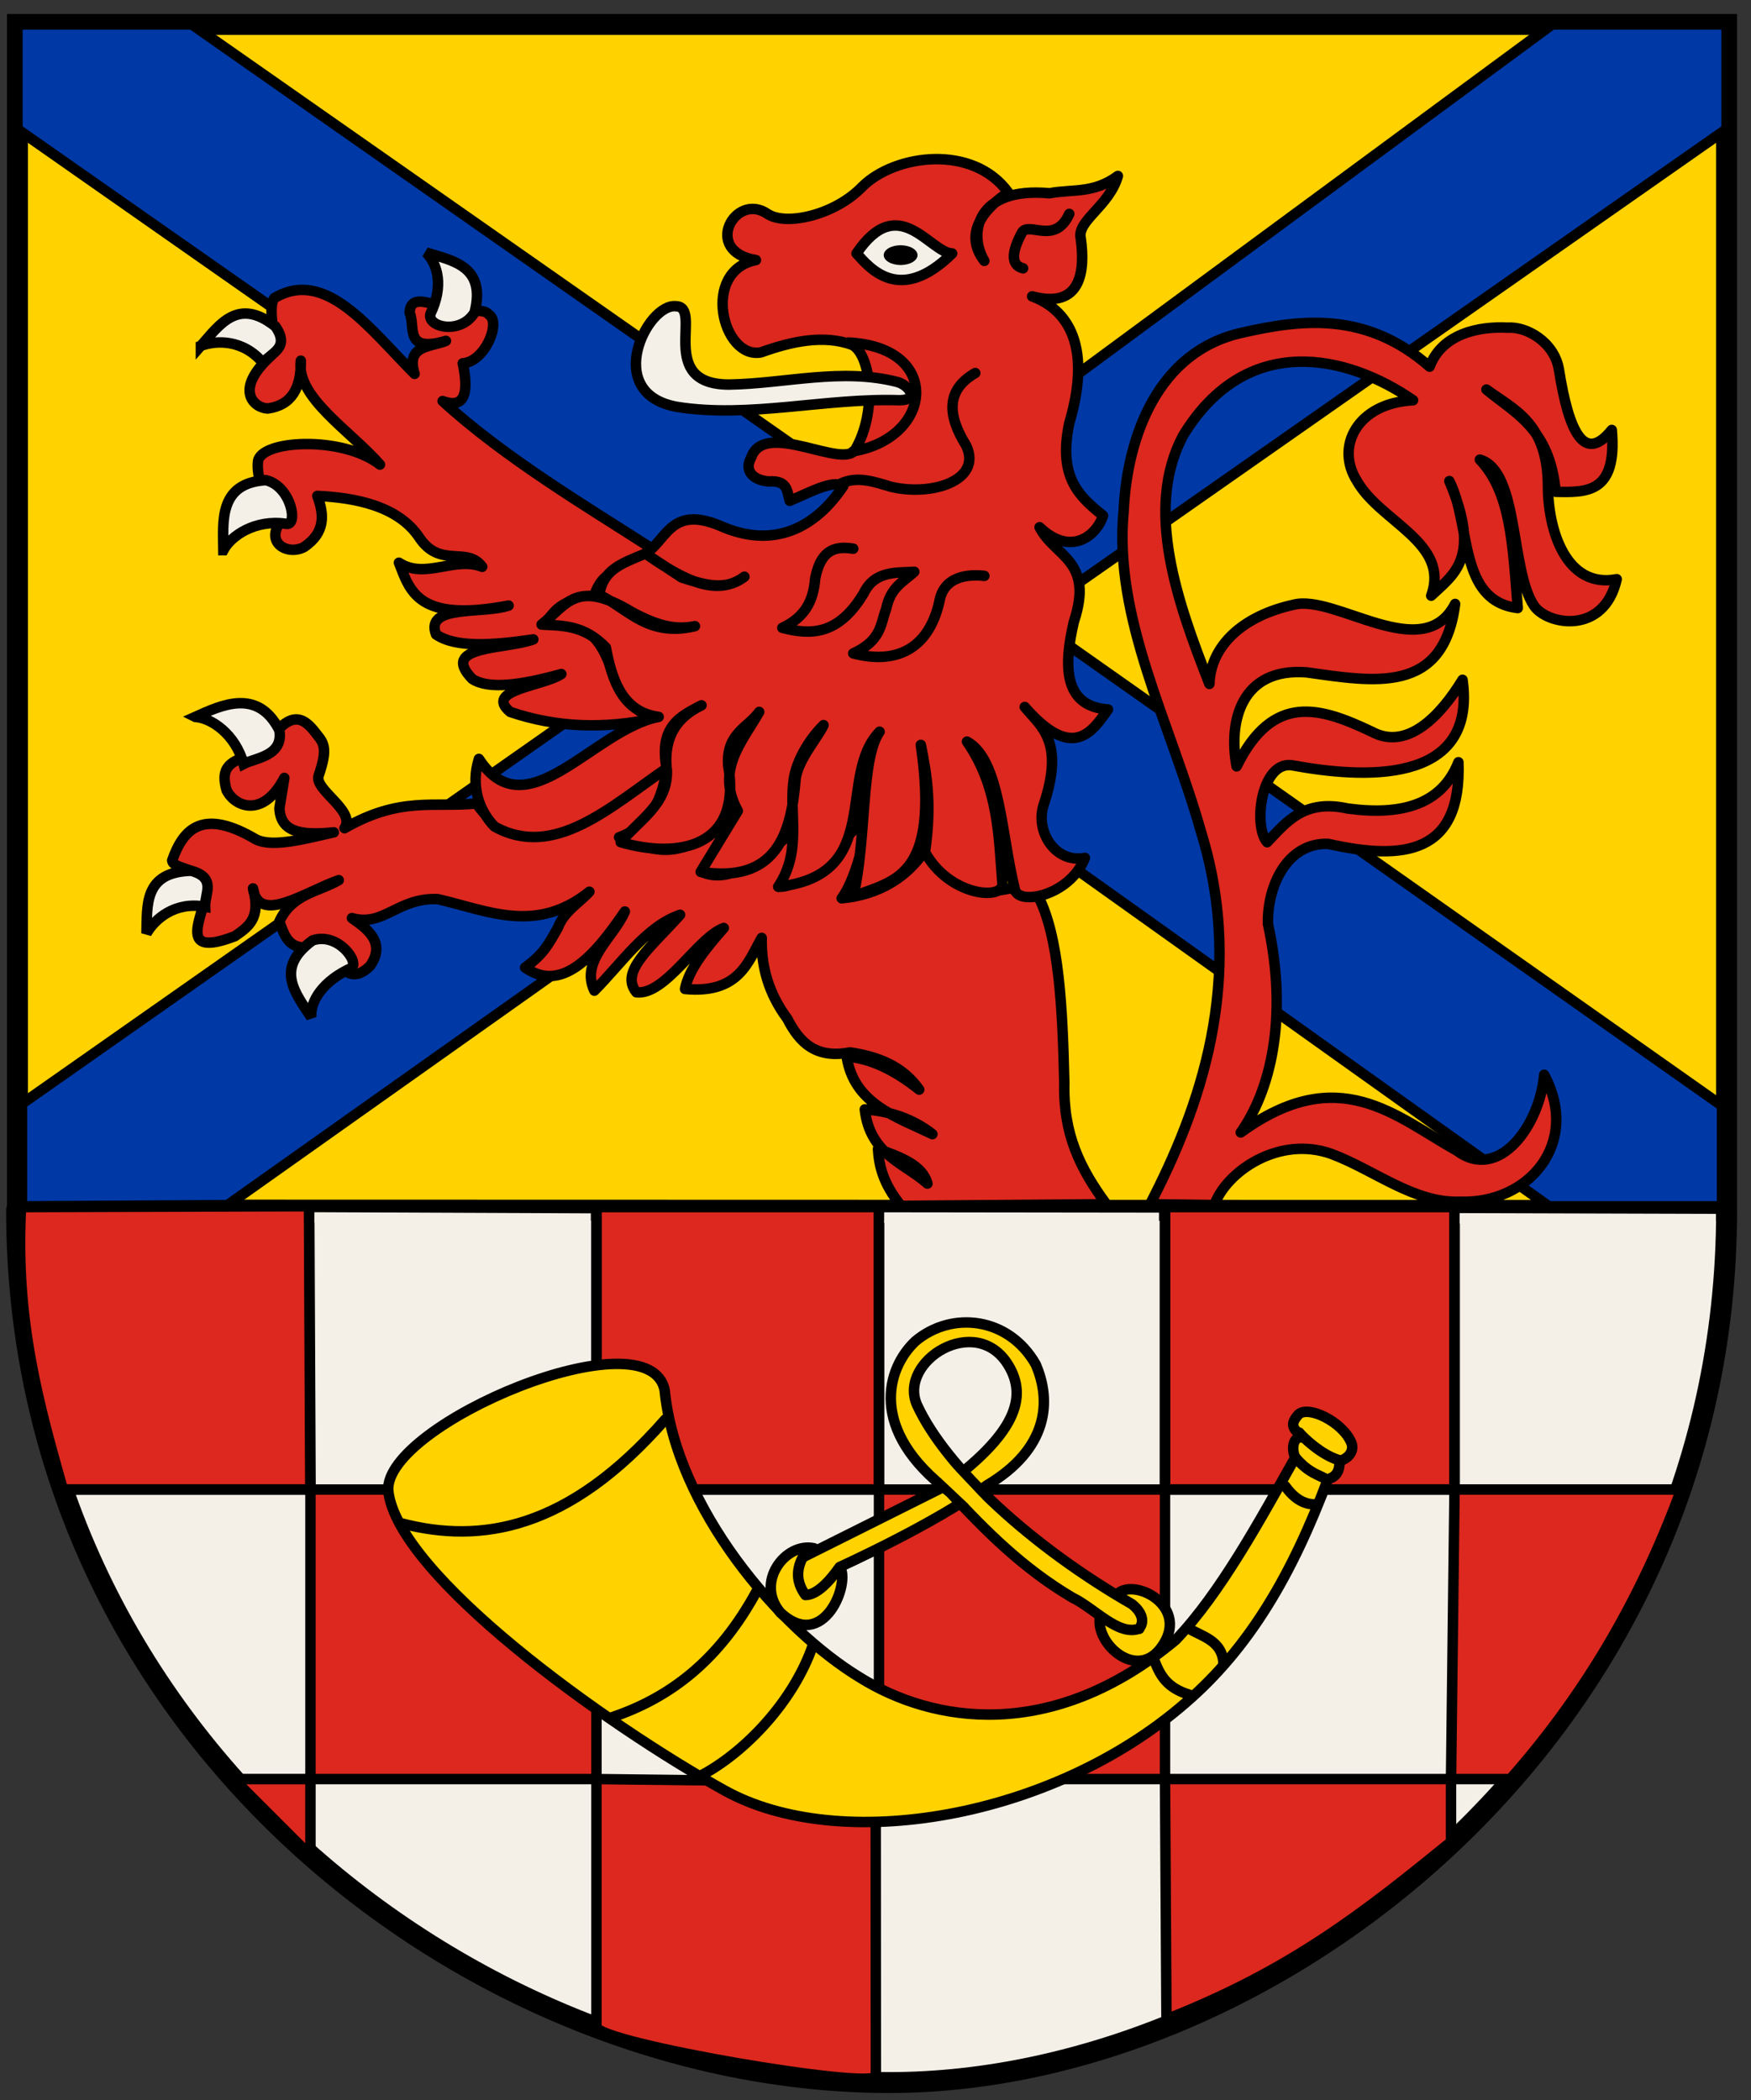 <!-- Created with Inkscape (http://www.inkscape.org/) -->
<svg xmlns:rdf="http://www.w3.org/1999/02/22-rdf-syntax-ns#" xmlns="http://www.w3.org/2000/svg" height="602" width="502" version="1.1" xmlns:cc="http://creativecommons.org/ns#" xmlns:dc="http://purl.org/dc/elements/1.1/">
 <rect width="100%" height="100%" fill="#333333" stroke="none"/>

 <g transform="translate(0,-450.362)">
  <g transform="translate(-5,185)">
   <rect stroke-dasharray="none" height="340.71" width="490" stroke="#000" stroke-miterlimit="4" y="272.36" x="10" stroke-width="6" fill="#ffd200"/>
   <path stroke-linejoin="round" d="M9.764,612.24,500,612.36c0,150-130,250-240,250-120,0-250.24-100.12-250.24-250.12z" stroke="#000" stroke-linecap="round" stroke-miterlimit="4" stroke-width="6" fill="#f4f0e8"/>
   <path stroke-linejoin="miter" d="m60,272.36,200,140,190-140,50,0,0,30-200,140,198.7,140,0,28.818-49.645,0l-189.06-134.8-189.76,134.45-58.936,0.355v-29.409l198.7-139.41-200-140v-30z" stroke="#000" stroke-linecap="butt" stroke-miterlimit="4" stroke-dasharray="none" stroke-width="3" fill="#0039a6"/>
   <path stroke-linejoin="round" d="m11,611.36,82.619-0.255,0.381,81.255-71,0c-6.82-24.18-13.78-48.22-12-81z" stroke="#000" stroke-linecap="round" stroke-miterlimit="4" stroke-width="3.072" fill="#dc281e"/>
   <rect stroke-linejoin="round" stroke-dasharray="none" height="81" width="81" stroke="#000" stroke-linecap="round" stroke-miterlimit="4" y="611.36" x="176" stroke-width="3.072" fill="#dc281e"/>
   <rect stroke-linejoin="round" stroke-dasharray="none" height="81" width="83" stroke="#000" stroke-linecap="round" stroke-miterlimit="4" y="611.36" x="339" stroke-width="3.072" fill="#dc281e"/>
   <rect stroke-linejoin="round" stroke-dasharray="none" height="83" width="82" stroke="#000" stroke-linecap="round" stroke-miterlimit="4" y="692.36" x="257" stroke-width="2.984" fill="#dc281e"/>
   <rect stroke-linejoin="round" stroke-dasharray="none" height="83" width="82" stroke="#000" stroke-linecap="round" stroke-miterlimit="4" y="692.36" x="94" stroke-width="2.984" fill="#dc281e"/>
   <path stroke-linejoin="round" d="m422,692.36,65,0c-10.366,28.239-25.566,56.514-49,83h-17z" stroke="#000" stroke-linecap="round" stroke-miterlimit="4" stroke-width="2.998" fill="#dc281e"/>
   <path stroke-linejoin="round" d="m176,775.36,80.054,0.946,0.054,84.163c0,4.2-80.109-9.464-80.109-14.109z" stroke="#000" stroke-linecap="round" stroke-miterlimit="4" stroke-width="2.984" fill="#dc281e"/>
   <path stroke-linejoin="round" d="m339,775.36,82,0,0,18c-24.99,20.314-45.766,36.771-81.585,50.851z" stroke="#000" stroke-linecap="round" stroke-miterlimit="4" stroke-width="2.984" fill="#dc281e"/>
   <path stroke-linejoin="miter" d="m94,775.36-22,0,22,22z" stroke="#000" stroke-linecap="butt" stroke-miterlimit="4" stroke-dasharray="none" stroke-width="3" fill="#dc281e"/>
   <path stroke-linejoin="round" d="m251.69,746.34c-23.423-14.14-52.841-48.781-56.132-82.419-4.404-22.238-80.261,9.649-79.259,28.671,2.4,24.177,62.407,67.183,96.443,86.042,33.077,18.336,93.76,8.166,132.04-25.028,18.379-15.787,30.661-36.834,40.92-64.224,2.086-0.555,3.449-1.979,3.313-5.2,2.695-0.72,4.34-2.976,3.377-5.3-2.523-5.963-12.387-10.722-15.128-8.037-2.347,2.679-2.028,3.94,1.418,6.619-3.231-0.727-3.422,3.671-2.329,5.691-10.147,18.011-21.417,38.859-34.332,52.365-35.619,29.573-69.719,23.632-90.33,10.82z" stroke="#000" stroke-linecap="round" stroke-miterlimit="4" stroke-dasharray="none" stroke-width="3" fill="#ffd200"/>
   <path stroke-linejoin="round" d="m238.36,709.2c-2.369,5.434-2.811,9.217-2.063,11.981l9.422-6.705c3.297,4.373-4.52,24.783-16.996,13.151-7.354-8.695,1.493-20.225,9.637-18.428z" stroke="#000" stroke-linecap="round" stroke-miterlimit="4" stroke-dasharray="none" stroke-width="3" fill="#ffd200"/>
   <path stroke-linejoin="round" d="m325.26,722.38c4.818-5.012,21.654,3.696,12.392,15.611-7.3,9.361-19.508-2.3-17.091-9.88l11.064,4.169z" stroke="#000" stroke-linecap="round" stroke-miterlimit="4" stroke-dasharray="none" stroke-width="3" fill="#ffd200"/>
   <path stroke-linejoin="round" d="m235.13,711.8,39.984-19.989c21.112-15.308,24.609-25.857,18.944-35.151-9.274-15.119-31.636-1.124-26.169,11.404,8.348,18.198,33.221,40.843,61.626,57.146,3.714,2.946,3.316,5.886,1.891,7.091-5.928,1.984-12.659-5.951-18.996-8.982-14.176-8.391-24.844-19.12-35.065-30.147-23.664-17.882-18.095-35.646-9.928-43.322,10.429-8.799,26.793-6.966,34.511,6.623,4.659,10.73,3.513,24.302-14.016,34.697-14.447,10.842-42.194,23.405-42.194,23.405-3.009,4.286-6.613,8.031-9.81,8.022-2.317-3.188-2.914-6.719-0.778-10.797z" stroke="#000" stroke-linecap="round" stroke-miterlimit="4" stroke-dasharray="none" stroke-width="3" fill="#ffd200"/>
   <path stroke-linejoin="round" d="m120.08,702.05c22.749,5.935,47.894,1.938,75.641-29.784" stroke="#000" stroke-linecap="round" stroke-miterlimit="4" stroke-dasharray="none" stroke-width="3" fill="none"/>
   <path stroke-linejoin="round" d="m180.59,757.6c16.871-5.715,30.787-16.609,41.366-36.166" stroke="#000" stroke-linecap="round" stroke-miterlimit="4" stroke-dasharray="none" stroke-width="3" fill="none"/>
   <path stroke-linejoin="round" d="m206.36,774.14c12.387-6.679,26.141-21.061,31.675-37.112" stroke="#000" stroke-linecap="round" stroke-miterlimit="4" stroke-dasharray="none" stroke-width="3" fill="none"/>
   <path stroke-linejoin="round" d="m335.66,740.58c1.867,5.115,3.803,8.598,10.401,10.637" stroke="#000" stroke-linecap="round" stroke-miterlimit="4" stroke-dasharray="none" stroke-width="3" fill="none"/>
   <path stroke-linejoin="round" d="m345.59,732.07c3.733,2.341,9.891,3.476,10.164,10.164" stroke="#000" stroke-linecap="round" stroke-miterlimit="4" stroke-dasharray="none" stroke-width="3" fill="none"/>
   <path stroke-linejoin="round" d="m376.55,683.37c3.115,3.635,5.526,4.453,8.037,5.673" stroke="#000" stroke-linecap="round" stroke-miterlimit="4" stroke-dasharray="none" stroke-width="3" fill="none"/>
   <path stroke-linejoin="round" d="m377.5,676.05c1.038,1.314,6.157,6.246,11.11,7.801" stroke="#000" stroke-linecap="round" stroke-miterlimit="4" stroke-dasharray="none" stroke-width="3" fill="none"/>
   <path stroke-linejoin="round" d="m373.48,691.41c2.364,3.309,5.043,5.043,8.037,5.2" stroke="#000" stroke-linecap="round" stroke-miterlimit="4" stroke-dasharray="none" stroke-width="3" fill="none"/>
   <path fill="#ffd200" d="m275.03,689.4,3.546-2.837,8.037,8.51-3.546,1.891z"/>
   <path stroke-linejoin="round" d="m83.678,350.79c14.723-8.693,27.262,8.83,40.184,21.747-2.598-8.278,4.55-7.622,8.982-9.455-12.114,3.566-8.658-4.113-10.401-8.037,0.144-5.883,6.902-2.196,12.254-0.749,3.67,0.993,8.757-0.863,10.438,1.222,3.624,2.207-1.121,13.604-7.459,13.986,2.099,9.983-0.319,12.816-5.778,10.833,17.728,16.252,41.603,30.418,59.331,41.839-5.199,10.725-11.916,2.669-15.86,13.868-11.783,1.809-11.086,5.401-14.87,8.352,6.91,0.281,14.176-2.049,19.282,11.466,3.42,10.686,7.968,13.479,12.629,15.481-14.014,3.016-27.746,2.655-41.13-1.891-7.671-6.354,9.355-7.339,14.656-10.873-11.537,3.225-20.904,4.477-25.529,1.418-9.567-9.743,9.511-8.396,17.492-11.346-11.756,1.74-22.348,2.432-27.893-1.418-3.279-8.67,13.423-5.773,20.801-8.273-25.935,4.908-28.192-3.979-31.438-12.292,7.564,4.918,15.837-1.925,23.874,1.182-4.361-5.985-12.06,0.575-18.034-8.386-6.113-9.171-18.568-11.447-29.242-11.943,2.03,5.391,2.319,10.515-3.782,14.656-5.12,2.756-12.742-1.963-4.869-9.39-6.901-3.014-8.78-11.14-8.368-14.957,0.307-6.341,24.12-7.707,34.984,0.709-8.7-9.865-24.144-19.355-22.692-29.784,0.142,7.864-2.667,12.776-9.455,13.71-3.903-0.085-9.904-5.324,0.902-15.103,2.484-2.447-1.429-13.506,0.989-16.572z" stroke="#000" stroke-linecap="round" stroke-miterlimit="4" stroke-dasharray="none" stroke-width="3" fill="#dc281e"/>
   <path stroke-linejoin="round" d="m95.97,476.07c1.987,2.419,2.943,4.164,0.396,11.605-1.466,4.09,10.767,10.07,7.405,15.106,16.034-9.218,25.778-5.856,37.821-7.091,14.561,20.911,36.099,1.992,54.604-10.164-1.338,8.852-4.469,16.473-13.71,19.856,8.27,2.658,15.532,8.466,30.966-4.728,0.341,6.11-5.259,9.587-7.328,14.656,8.059,3.509,16.232-3.059,26.181-11.518-0.405,3.898,0.696,10.66-3.961,15.773,7.371,0.307,16.837-12.721,24.837-19.329,0.444,4.027-2.903,17.351-6.872,22.638,11.164-1.049,18.972-6.399,23.874-13.71,4.571,7.175,11.019,13.927,24.347,10.873l8.037,2.127c6.075,11.569,7.071,32.166,7.564,53.658-0.344,14.666,4.513,24.487,12.055,34.748l-58.858,0.473c-5.291-6.593-6.309-11.585-6.619-16.31,6.37,2.283,12.735,4.568,14.183,9.928-6.678-5.943-16.511-8.311-17.965-21.274,7.381,0.524,13.893,2.785,19.383,7.091-10.538-5.063-22.498-8.704-24.583-22.22,6.934,0.486,13.868,3.93,20.801,9.455-4.793-6.832-11.914-9.475-19.841-10.665-9.69,1.861-14.416-2.688-17.98-9.664-5.481-7.384-7.514-15.151-7.328-23.165-3.902,6.794-6.465,16.108-21.983,14.656,1.012-5.446,5.737-11.423,11.11-17.492-7.454,2.646-16.716,19.411-25.056,18.438-4.868-5.941,4.111-12.813,12.528-22.22-9.739,3.326-16.867,14.011-24.583,21.747-4.076-8.64,5.529-15.175,8.746-22.692-9.05,13.348-18.305,23.305-28.602,16.074,5.36-3.924,6.623-6.518,9.47-11.534,1.646-4.509,6.212-7.141,8.967-10.213-15.391,12.325-29.298,5.352-43.494,2.127-11.504-0.467-15.443,8.052-24.583,5.437,3.684,2.624,10.111,6.767,5.2,13.71-7.563,7.501-10.416-5.203-15.128-5.673-7.591,1.64-9.089-1.836-10.873-7.091,3.673-7.939,11.088-8.395,17.019-11.819-9.73,3.421-22.998,12.906-24.583,2.364,2.43,8.734-1.502,11.105-5.2,13.71-20.216,7.737-5.01-10.967-8.746-16.31-3.153-3.375-9.041-3.142-9.219-5.437,3.233-9.231,8.899-14.96,24.055-5.992,4.826,2.351,13.817-0.158,22.275-2.045-10.597,1.12-15.194-0.648-15.601-6.855l1.418-8.746c-5.982,11.528-14.095,8.427-16.547,3.546-3.496-11.9,9.682-6.862,14.419-17.019,5.451-5.968,8.609-2.76,11.583,1.182z" stroke="#000" stroke-linecap="round" stroke-miterlimit="4" stroke-dasharray="none" stroke-width="3" fill="#dc281e"/>
   <path stroke-linejoin="round" d="m334.71,610.57,18.438,0.236c3.36-9.533,18.51-20.052,33.566-14.656,12.292,4.57,23.67,14.22,36.875,13.71,19.831,0.674,34.583-16.922,24.111-36.402-1.222,14.379-12.934,30.797-25.056,21.747-17.505-9.755-33.753-25.689-61.931-5.2,8.303-11.674,13.764-32.309,7.801-59.804-0.254-10.766,5.474-23.338,17.256-22.929,21.551,4.841,38.311,3.027,37.348-23.402-4.78,12.155-16.275,15.355-31.735,13.269-12.494-2.77-17.511,3.806-23.105,9.66-4.151-4.772-1.625-23.911,7.564-21.983,18.976,3.467,52.747,6.161,48.458-24.583-6.504,10.632-15.975,20.303-26.002,14.892-14.768-7.002-28.309-11.351-38.766,9.928-2.448-12.902,1.317-28.409,20.092-26.947,19.291,2.695,39.192,6.491,42.548-19.619-9.193,17.869-34.379-2.945-46.33,0.236-14.579,3.199-23.781,11.778-24.111,22.692-9.206-23.501-18.696-50.104-7.564-71.15,18.257-30.035,47.259-23.123,65.95-10.164-16.038,0.831-22.376,13.297-16.074,23.165,6.686,11.768,26.782,17.677,21.274,32.857,6.525-6.161,14.516-10.855,5.2-32.857,6.322,12.34,2.438,34.35,19.619,36.402-1.47-18.85-2.092-33.275-10.873-42.548,11.257,3.209,8.7,31.826,15.53,41.888,3.762,5.542,20.064,8.527,23.709-7.613-14.398,2.756-19.748-13.852-19.718-26.947-0.175-17.911-9.621-21.561-17.63-27.42,8.276,6.905,18.147,11.054,19.846,29.319,8.814,0.181,17.72,0.524,16.084-17.736-7.863,9.745-12.302,0.655-15.138-17.25-1.321-8.07-9.445-12.479-14.646-12.061-8.179-0.462-18.875,1.651-22.439,11.167-18.146-15.892-36.763-13.598-53.675-9.749-24.291,5.292-33.054,29.946-34.039,51.058-2.982,30.852,13.369,60.781,22.22,92.188,13.035,42.371-0.574,79.432-14.656,106.61z" stroke="#000" stroke-linecap="round" stroke-miterlimit="4" stroke-dasharray="none" stroke-width="3" fill="#dc281e"/>
   <path stroke-linejoin="round" d="m142.3,482.92c13.593,20.881,32.767-8.395,51.531-12.055-9.962-1.321-13.282-9.795-15.128-19.856-6.146-6.445-12.292-6.271-18.438-6.619,7.026-5.372,9.811-13.371,26.001-3.505,5.653,3.005,11.432,5.376,17.965,3.978-13.477,3.195-19.033-4.914-27.42-8.982,1.033-7.08,6.045-8.886,13.237-11.819,8.243,5.64,19.509,13.315,28.366,6.619-5.584,4.311-11.764,2.213-17.965,0.236l-10.401-6.855c6.13-3.847,7.223-13.809,21.274-8.037,15.491,6.974,27.525,0.578,35.457-11.346-3.18-1.806-9.662,1.871-15.365,4.255-0.813-2.597-0.423-5.946-6.013-5.557-4.7-0.37-7.051-3.241-5.097-6.735,3.767-11.377,26.841,3.712,30.02-2.6,6.197-10.878,4.351-26.937-0.946-29.784-8.256-3.092-17.661-0.959-26.238,2.127-11.041,2.032-17.232-23.352-1.418-26.474-15.427-2.449-5.999-19.645,3.309-13.237,5.365,3.547,19.421,0.315,27.214-7.834,9.371-9.263,31.688-12.245,41.809,1.688-5.86,3.909-13.355,11.23-6.855,19.619-4.625-7.734-2.406-21.319,18.674-19.383,6.482-1.252,12.575,0.225,19.619-4.964-2.518,8.78-11.856,12.805-10.637,17.965,1.316,9.432,0.064,20.313-13.946,16.547,8.677,3.23,17.761,12.265,10.637,36.402-3.32,15.785,3.164,21.153,9.692,26.474-1.922,5.918-9.409,11.746-18.201,3.309,4.315,8.525,15.725,9.366,9.825,27.135-2.886,12.398-3.122,24.187,9.795,25.104-4.524,6.4-10.104,15.025-23.874-0.709,4.803,5.789,11.514,9.905,5.364,28.252-2.343,7.722,3.62,16.66,11.891,15.005-4.303,10.977-19.266,13.801-20.092,8.982-3.865-15.373-4.18-37.135-13.71-42.312,9.134,13.217,9.067,27.268,10.164,40.894-0.091,4.661-15.346,3.302-22.22-9.219,2.045-13.902,0.472-22.376-1.182-30.729,5.603,38.626-8.004,38.832-19.383,43.494,3.953-16.984,2.09-39.39,7.564-47.276-12.373,12.683,1.425,41.137-29.075,44.439,6.909-10.365,3.012-20.724,4.442-30.703,0.754-5.263,4.235-11.353,8.559-15.628-1.447,3.317-7.583,10.217-8.031,15.709-1.266,15.528-5.566,29.746-27.19,26.366l10.637-17.492c-6.418-11.683,1.188-19.676,6.146-28.366-3.373,4.627-9.47,6.141-8.906,15.267,4.03,23.692-14.395,26.872-30.806,22.081,5.303-6.399,13.669-10.961,13.237-20.801-2.488-12.357,3.823-15.287,9.928-18.438-6.695,3.226-10.867,8.555-10.018,18.068-15.975,10.94-32.151,26.226-49.314,16.696-4.493-4.548-6.906-11.712-4.491-19.4z" stroke="#000" stroke-linecap="round" stroke-miterlimit="4" stroke-dasharray="none" stroke-width="3" fill="#dc281e"/>
   <path stroke-linejoin="round" d="m198.8,353.15c7.879,0.181-5.665,22.366,15.128,22.456,16.153-0.236,32.305-4.905,48.458-0.709,3.393,1.035,6.149,5.2,0.473,5.2-21.344-0.702-43.045,5.232-63.822,1.891-21.442-3.9-8.479-29.79-0.236-28.838z" stroke="#000" stroke-linecap="round" stroke-miterlimit="4" stroke-dasharray="none" stroke-width="3" fill="#f4f0e8"/>
   <path stroke-linejoin="round" d="m250.56,338.02c3.816,4.193,12.365,14.786,27.42,0-6.48-0.275-15.346-17.91-27.42,0z" stroke="#000" stroke-linecap="round" stroke-miterlimit="4" stroke-dasharray="none" stroke-width="3" fill="#f4f0e8"/>
   <path stroke-linejoin="round" d="m298.31,342.28c-3.975-0.976-2.928-5.497-0.236-10.401,2.12-2.94,9.438,3.724,13.474-5.2" stroke="#000" stroke-linecap="round" stroke-miterlimit="4" stroke-dasharray="none" stroke-width="3" fill="none"/>
   <path stroke-linejoin="round" d="m284.6,372.3c-8.461,4.863-7.979,12.164-2.6,20.801,4.7,9.972-9.822,14.591-21.511,11.819-4.806-1.419-9.613-3.182-14.419-0.946" stroke="#000" stroke-linecap="round" stroke-miterlimit="4" stroke-dasharray="none" stroke-width="3" fill="none"/>
   <path stroke-linejoin="round" d="m249.62,422.65c-4.426-0.646-9.129-0.431-10.902,8.459-0.544,6.775-3.078,11.227-9.426,14.233,7.929,2.047,16.008,2.345,23.34-9.92,3.172-6.617,9.654-5.793,14.481-6.154-3.041,2.853-6.777,4.313-8.063,10.675-1.682,4.375-1.246,8.943-9.429,12.726,11.968,3.158,21.506-0.921,24.666-14.75,1.233-7.594,8.612-7.965,12.919-7.47" stroke="#000" stroke-linecap="round" stroke-miterlimit="4" stroke-dasharray="none" stroke-width="3" fill="none"/>
   <path stroke-linejoin="round" d="m249.62,394.75c22.968-3.939,25.552-29.882-1.418-31.202" stroke="#000" stroke-linecap="round" stroke-miterlimit="4" stroke-dasharray="none" stroke-width="3" fill="none"/>
   <path d="m268.05,338.5c0,1.567-2.17,2.837-4.846,2.837-2.676,0-4.846-1.27-4.846-2.837s2.17-2.837,4.846-2.837c2.676,0,4.846,1.27,4.846,2.837z" fill="#000"/>
   <path stroke-linejoin="miter" d="m60.986,470.87c7.357-3.292,17.852-8.41,24.087,3.782,1.329,7.492-6.963,7.972-10.238,9.708-2.364-8.503-9.121-13.141-13.848-13.49z" stroke="#000" stroke-linecap="butt" stroke-miterlimit="4" stroke-dasharray="none" stroke-width="3" fill="#f4f0e8"/>
   <path stroke-linejoin="miter" d="m46.996,532.94c0.226-8.057-0.847-17.625,12.842-17.953,7.327,2.053,3.816,6.598,3.96,10.302-8.686-1.559-14.436,3.543-16.802,7.651z" stroke="#000" stroke-linecap="butt" stroke-miterlimit="4" stroke-dasharray="none" stroke-width="3" fill="#f4f0e8"/>
   <path stroke-linejoin="miter" d="m94.238,557.02c-4.388-6.761-10.704-14.028,0.379-22.07,7.197-2.47,13.573,6.273,11.114,7.904-8.036,3.648-11.878,9.441-11.493,14.166z" stroke="#000" stroke-linecap="butt" stroke-miterlimit="4" stroke-dasharray="none" stroke-width="3" fill="#f4f0e8"/>
   <path stroke-linejoin="miter" d="m69.04,423.08c-0.062-8.06-1.475-19.255,12.194-20.071,7.395,1.79,9.398,13.477,5.662,12.494-8.736-1.248-15.638,3.387-17.855,7.577z" stroke="#000" stroke-linecap="butt" stroke-miterlimit="4" stroke-dasharray="none" stroke-width="3" fill="#f4f0e8"/>
   <path stroke-linejoin="miter" d="m62.6,364.5c5.337-6.04,10.644-14.073,21.364-5.552,4.309,6.271-1.299,7.51-3.562,10.446-5.67-6.77-13.353-6.54-17.802-4.9z" stroke="#000" stroke-linecap="butt" stroke-miterlimit="4" stroke-dasharray="none" stroke-width="3" fill="#f4f0e8"/>
   <path stroke-linejoin="miter" d="m127.18,337.76c7.706,2.363,17.214,3.876,13.885,17.159-3.93,6.515-13.727,4.261-12.656,0.405,3.816-7.958,2.1-14.19-1.229-17.564z" stroke="#000" stroke-linecap="butt" stroke-miterlimit="4" stroke-dasharray="none" stroke-width="3" fill="#f4f0e8"/>
  </g>
  <path stroke-linejoin="miter" d="m90.12,799.36,79.268,0.334" stroke="#f4f0e8" stroke-linecap="butt" stroke-miterlimit="4" stroke-dasharray="none" stroke-width="3" fill="none"/>
  <path stroke-linejoin="miter" d="m253.48,799.39,78.795,0.098" stroke="#f4f0e8" stroke-linecap="butt" stroke-miterlimit="4" stroke-dasharray="none" stroke-width="3" fill="none"/>
  <path stroke-linejoin="miter" d="m418.47,799.62,73.476,0.216" stroke="#f4f0e8" stroke-linecap="butt" stroke-miterlimit="4" stroke-dasharray="none" stroke-width="3" fill="none"/>
 </g>
</svg>
